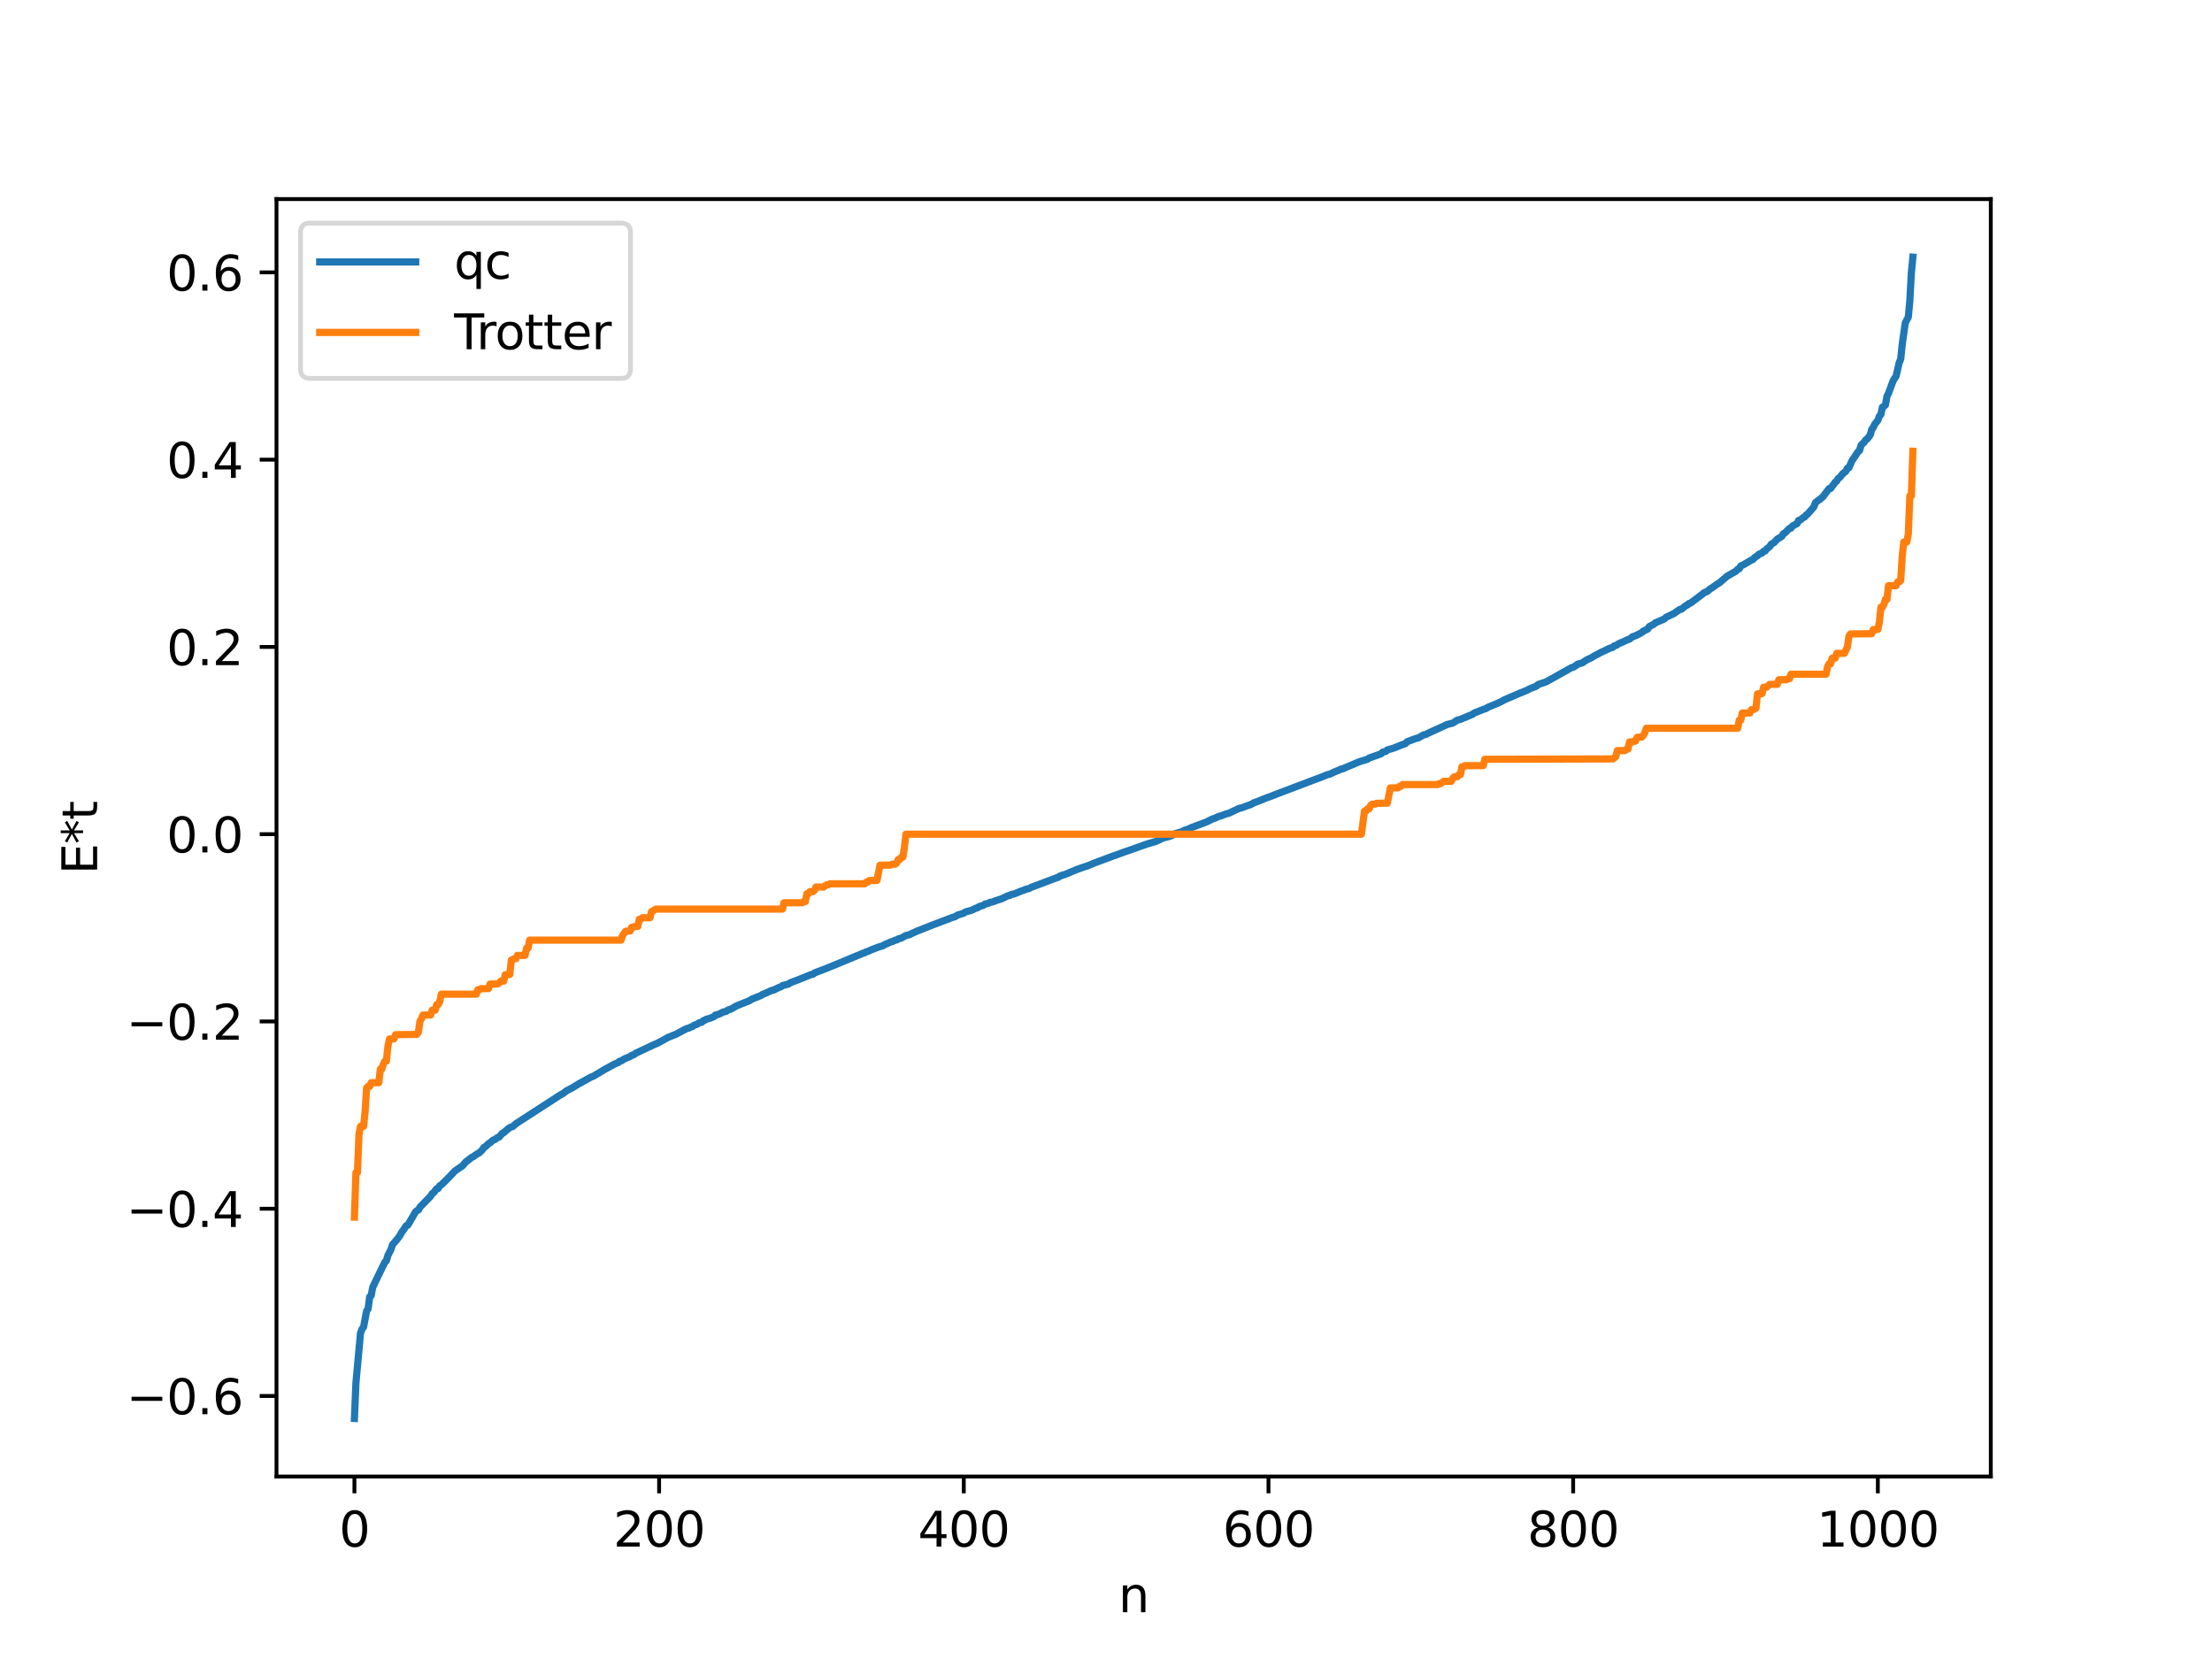 <?xml version="1.0" encoding="utf-8" standalone="no"?>
<!DOCTYPE svg PUBLIC "-//W3C//DTD SVG 1.1//EN"
  "http://www.w3.org/Graphics/SVG/1.1/DTD/svg11.dtd">
<svg xmlns:xlink="http://www.w3.org/1999/xlink" width="460.8pt" height="345.6pt" viewBox="0 0 460.8 345.6" xmlns="http://www.w3.org/2000/svg" version="1.1">
 <defs>
  <style type="text/css">*{stroke-linejoin: round; stroke-linecap: butt}</style>
 </defs>
 <g id="figure_1">
  <g id="patch_1">
   <path d="M 0 345.6 
L 460.8 345.6 
L 460.8 0 
L 0 0 
z
" style="fill: #ffffff"/>
  </g>
  <g id="axes_1">
   <g id="patch_2">
    <path d="M 57.6 307.584 
L 414.72 307.584 
L 414.72 41.472 
L 57.6 41.472 
z
" style="fill: #ffffff"/>
   </g>
   <g id="matplotlib.axis_1">
    <g id="xtick_1">
     <g id="line2d_1">
      <defs>
       <path id="m39e0103d47" d="M 0 0 
L 0 3.5 
" style="stroke: #000000; stroke-width: 0.8"/>
      </defs>
      <g>
       <use xlink:href="#m39e0103d47" x="73.833" y="307.584" style="stroke: #000000; stroke-width: 0.8"/>
      </g>
     </g>
     <g id="text_1">
      <!-- 0 -->
      <g transform="translate(70.651 322.182) scale(0.1 -0.1)">
       <defs>
        <path id="DejaVuSans-30" d="M 2034 4250 
Q 1547 4250 1301 3770 
Q 1056 3291 1056 2328 
Q 1056 1369 1301 889 
Q 1547 409 2034 409 
Q 2525 409 2770 889 
Q 3016 1369 3016 2328 
Q 3016 3291 2770 3770 
Q 2525 4250 2034 4250 
z
M 2034 4750 
Q 2819 4750 3233 4129 
Q 3647 3509 3647 2328 
Q 3647 1150 3233 529 
Q 2819 -91 2034 -91 
Q 1250 -91 836 529 
Q 422 1150 422 2328 
Q 422 3509 836 4129 
Q 1250 4750 2034 4750 
z
" transform="scale(0.016)"/>
       </defs>
       <use xlink:href="#DejaVuSans-30"/>
      </g>
     </g>
    </g>
    <g id="xtick_2">
     <g id="line2d_2">
      <g>
       <use xlink:href="#m39e0103d47" x="137.304" y="307.584" style="stroke: #000000; stroke-width: 0.8"/>
      </g>
     </g>
     <g id="text_2">
      <!-- 200 -->
      <g transform="translate(127.76 322.182) scale(0.1 -0.1)">
       <defs>
        <path id="DejaVuSans-32" d="M 1228 531 
L 3431 531 
L 3431 0 
L 469 0 
L 469 531 
Q 828 903 1448 1529 
Q 2069 2156 2228 2338 
Q 2531 2678 2651 2914 
Q 2772 3150 2772 3378 
Q 2772 3750 2511 3984 
Q 2250 4219 1831 4219 
Q 1534 4219 1204 4116 
Q 875 4013 500 3803 
L 500 4441 
Q 881 4594 1212 4672 
Q 1544 4750 1819 4750 
Q 2544 4750 2975 4387 
Q 3406 4025 3406 3419 
Q 3406 3131 3298 2873 
Q 3191 2616 2906 2266 
Q 2828 2175 2409 1742 
Q 1991 1309 1228 531 
z
" transform="scale(0.016)"/>
       </defs>
       <use xlink:href="#DejaVuSans-32"/>
       <use xlink:href="#DejaVuSans-30" x="63.623"/>
       <use xlink:href="#DejaVuSans-30" x="127.246"/>
      </g>
     </g>
    </g>
    <g id="xtick_3">
     <g id="line2d_3">
      <g>
       <use xlink:href="#m39e0103d47" x="200.775" y="307.584" style="stroke: #000000; stroke-width: 0.8"/>
      </g>
     </g>
     <g id="text_3">
      <!-- 400 -->
      <g transform="translate(191.231 322.182) scale(0.1 -0.1)">
       <defs>
        <path id="DejaVuSans-34" d="M 2419 4116 
L 825 1625 
L 2419 1625 
L 2419 4116 
z
M 2253 4666 
L 3047 4666 
L 3047 1625 
L 3713 1625 
L 3713 1100 
L 3047 1100 
L 3047 0 
L 2419 0 
L 2419 1100 
L 313 1100 
L 313 1709 
L 2253 4666 
z
" transform="scale(0.016)"/>
       </defs>
       <use xlink:href="#DejaVuSans-34"/>
       <use xlink:href="#DejaVuSans-30" x="63.623"/>
       <use xlink:href="#DejaVuSans-30" x="127.246"/>
      </g>
     </g>
    </g>
    <g id="xtick_4">
     <g id="line2d_4">
      <g>
       <use xlink:href="#m39e0103d47" x="264.246" y="307.584" style="stroke: #000000; stroke-width: 0.8"/>
      </g>
     </g>
     <g id="text_4">
      <!-- 600 -->
      <g transform="translate(254.702 322.182) scale(0.1 -0.1)">
       <defs>
        <path id="DejaVuSans-36" d="M 2113 2584 
Q 1688 2584 1439 2293 
Q 1191 2003 1191 1497 
Q 1191 994 1439 701 
Q 1688 409 2113 409 
Q 2538 409 2786 701 
Q 3034 994 3034 1497 
Q 3034 2003 2786 2293 
Q 2538 2584 2113 2584 
z
M 3366 4563 
L 3366 3988 
Q 3128 4100 2886 4159 
Q 2644 4219 2406 4219 
Q 1781 4219 1451 3797 
Q 1122 3375 1075 2522 
Q 1259 2794 1537 2939 
Q 1816 3084 2150 3084 
Q 2853 3084 3261 2657 
Q 3669 2231 3669 1497 
Q 3669 778 3244 343 
Q 2819 -91 2113 -91 
Q 1303 -91 875 529 
Q 447 1150 447 2328 
Q 447 3434 972 4092 
Q 1497 4750 2381 4750 
Q 2619 4750 2861 4703 
Q 3103 4656 3366 4563 
z
" transform="scale(0.016)"/>
       </defs>
       <use xlink:href="#DejaVuSans-36"/>
       <use xlink:href="#DejaVuSans-30" x="63.623"/>
       <use xlink:href="#DejaVuSans-30" x="127.246"/>
      </g>
     </g>
    </g>
    <g id="xtick_5">
     <g id="line2d_5">
      <g>
       <use xlink:href="#m39e0103d47" x="327.717" y="307.584" style="stroke: #000000; stroke-width: 0.8"/>
      </g>
     </g>
     <g id="text_5">
      <!-- 800 -->
      <g transform="translate(318.173 322.182) scale(0.1 -0.1)">
       <defs>
        <path id="DejaVuSans-38" d="M 2034 2216 
Q 1584 2216 1326 1975 
Q 1069 1734 1069 1313 
Q 1069 891 1326 650 
Q 1584 409 2034 409 
Q 2484 409 2743 651 
Q 3003 894 3003 1313 
Q 3003 1734 2745 1975 
Q 2488 2216 2034 2216 
z
M 1403 2484 
Q 997 2584 770 2862 
Q 544 3141 544 3541 
Q 544 4100 942 4425 
Q 1341 4750 2034 4750 
Q 2731 4750 3128 4425 
Q 3525 4100 3525 3541 
Q 3525 3141 3298 2862 
Q 3072 2584 2669 2484 
Q 3125 2378 3379 2068 
Q 3634 1759 3634 1313 
Q 3634 634 3220 271 
Q 2806 -91 2034 -91 
Q 1263 -91 848 271 
Q 434 634 434 1313 
Q 434 1759 690 2068 
Q 947 2378 1403 2484 
z
M 1172 3481 
Q 1172 3119 1398 2916 
Q 1625 2713 2034 2713 
Q 2441 2713 2670 2916 
Q 2900 3119 2900 3481 
Q 2900 3844 2670 4047 
Q 2441 4250 2034 4250 
Q 1625 4250 1398 4047 
Q 1172 3844 1172 3481 
z
" transform="scale(0.016)"/>
       </defs>
       <use xlink:href="#DejaVuSans-38"/>
       <use xlink:href="#DejaVuSans-30" x="63.623"/>
       <use xlink:href="#DejaVuSans-30" x="127.246"/>
      </g>
     </g>
    </g>
    <g id="xtick_6">
     <g id="line2d_6">
      <g>
       <use xlink:href="#m39e0103d47" x="391.188" y="307.584" style="stroke: #000000; stroke-width: 0.8"/>
      </g>
     </g>
     <g id="text_6">
      <!-- 1000 -->
      <g transform="translate(378.463 322.182) scale(0.1 -0.1)">
       <defs>
        <path id="DejaVuSans-31" d="M 794 531 
L 1825 531 
L 1825 4091 
L 703 3866 
L 703 4441 
L 1819 4666 
L 2450 4666 
L 2450 531 
L 3481 531 
L 3481 0 
L 794 0 
L 794 531 
z
" transform="scale(0.016)"/>
       </defs>
       <use xlink:href="#DejaVuSans-31"/>
       <use xlink:href="#DejaVuSans-30" x="63.623"/>
       <use xlink:href="#DejaVuSans-30" x="127.246"/>
       <use xlink:href="#DejaVuSans-30" x="190.869"/>
      </g>
     </g>
    </g>
    <g id="text_7">
     <!-- n -->
     <g transform="translate(232.991 335.861) scale(0.1 -0.1)">
      <defs>
       <path id="DejaVuSans-6e" d="M 3513 2113 
L 3513 0 
L 2938 0 
L 2938 2094 
Q 2938 2591 2744 2837 
Q 2550 3084 2163 3084 
Q 1697 3084 1428 2787 
Q 1159 2491 1159 1978 
L 1159 0 
L 581 0 
L 581 3500 
L 1159 3500 
L 1159 2956 
Q 1366 3272 1645 3428 
Q 1925 3584 2291 3584 
Q 2894 3584 3203 3211 
Q 3513 2838 3513 2113 
z
" transform="scale(0.016)"/>
      </defs>
      <use xlink:href="#DejaVuSans-6e"/>
     </g>
    </g>
   </g>
   <g id="matplotlib.axis_2">
    <g id="ytick_1">
     <g id="line2d_7">
      <defs>
       <path id="m9ff0c9fc02" d="M 0 0 
L -3.5 0 
" style="stroke: #000000; stroke-width: 0.8"/>
      </defs>
      <g>
       <use xlink:href="#m9ff0c9fc02" x="57.6" y="290.809" style="stroke: #000000; stroke-width: 0.8"/>
      </g>
     </g>
     <g id="text_8">
      <!-- −0.6 -->
      <g transform="translate(26.317 294.608) scale(0.1 -0.1)">
       <defs>
        <path id="DejaVuSans-2212" d="M 678 2272 
L 4684 2272 
L 4684 1741 
L 678 1741 
L 678 2272 
z
" transform="scale(0.016)"/>
        <path id="DejaVuSans-2e" d="M 684 794 
L 1344 794 
L 1344 0 
L 684 0 
L 684 794 
z
" transform="scale(0.016)"/>
       </defs>
       <use xlink:href="#DejaVuSans-2212"/>
       <use xlink:href="#DejaVuSans-30" x="83.789"/>
       <use xlink:href="#DejaVuSans-2e" x="147.412"/>
       <use xlink:href="#DejaVuSans-36" x="179.199"/>
      </g>
     </g>
    </g>
    <g id="ytick_2">
     <g id="line2d_8">
      <g>
       <use xlink:href="#m9ff0c9fc02" x="57.6" y="251.798" style="stroke: #000000; stroke-width: 0.8"/>
      </g>
     </g>
     <g id="text_9">
      <!-- −0.4 -->
      <g transform="translate(26.317 255.597) scale(0.1 -0.1)">
       <use xlink:href="#DejaVuSans-2212"/>
       <use xlink:href="#DejaVuSans-30" x="83.789"/>
       <use xlink:href="#DejaVuSans-2e" x="147.412"/>
       <use xlink:href="#DejaVuSans-34" x="179.199"/>
      </g>
     </g>
    </g>
    <g id="ytick_3">
     <g id="line2d_9">
      <g>
       <use xlink:href="#m9ff0c9fc02" x="57.6" y="212.787" style="stroke: #000000; stroke-width: 0.8"/>
      </g>
     </g>
     <g id="text_10">
      <!-- −0.2 -->
      <g transform="translate(26.317 216.586) scale(0.1 -0.1)">
       <use xlink:href="#DejaVuSans-2212"/>
       <use xlink:href="#DejaVuSans-30" x="83.789"/>
       <use xlink:href="#DejaVuSans-2e" x="147.412"/>
       <use xlink:href="#DejaVuSans-32" x="179.199"/>
      </g>
     </g>
    </g>
    <g id="ytick_4">
     <g id="line2d_10">
      <g>
       <use xlink:href="#m9ff0c9fc02" x="57.6" y="173.776" style="stroke: #000000; stroke-width: 0.8"/>
      </g>
     </g>
     <g id="text_11">
      <!-- 0.0 -->
      <g transform="translate(34.697 177.575) scale(0.1 -0.1)">
       <use xlink:href="#DejaVuSans-30"/>
       <use xlink:href="#DejaVuSans-2e" x="63.623"/>
       <use xlink:href="#DejaVuSans-30" x="95.41"/>
      </g>
     </g>
    </g>
    <g id="ytick_5">
     <g id="line2d_11">
      <g>
       <use xlink:href="#m9ff0c9fc02" x="57.6" y="134.765" style="stroke: #000000; stroke-width: 0.8"/>
      </g>
     </g>
     <g id="text_12">
      <!-- 0.2 -->
      <g transform="translate(34.697 138.564) scale(0.1 -0.1)">
       <use xlink:href="#DejaVuSans-30"/>
       <use xlink:href="#DejaVuSans-2e" x="63.623"/>
       <use xlink:href="#DejaVuSans-32" x="95.41"/>
      </g>
     </g>
    </g>
    <g id="ytick_6">
     <g id="line2d_12">
      <g>
       <use xlink:href="#m9ff0c9fc02" x="57.6" y="95.754" style="stroke: #000000; stroke-width: 0.8"/>
      </g>
     </g>
     <g id="text_13">
      <!-- 0.4 -->
      <g transform="translate(34.697 99.553) scale(0.1 -0.1)">
       <use xlink:href="#DejaVuSans-30"/>
       <use xlink:href="#DejaVuSans-2e" x="63.623"/>
       <use xlink:href="#DejaVuSans-34" x="95.41"/>
      </g>
     </g>
    </g>
    <g id="ytick_7">
     <g id="line2d_13">
      <g>
       <use xlink:href="#m9ff0c9fc02" x="57.6" y="56.743" style="stroke: #000000; stroke-width: 0.8"/>
      </g>
     </g>
     <g id="text_14">
      <!-- 0.6 -->
      <g transform="translate(34.697 60.542) scale(0.1 -0.1)">
       <use xlink:href="#DejaVuSans-30"/>
       <use xlink:href="#DejaVuSans-2e" x="63.623"/>
       <use xlink:href="#DejaVuSans-36" x="95.41"/>
      </g>
     </g>
    </g>
    <g id="text_15">
     <!-- E*t -->
     <g transform="translate(20.238 182.148) rotate(-90) scale(0.1 -0.1)">
      <defs>
       <path id="DejaVuSans-45" d="M 628 4666 
L 3578 4666 
L 3578 4134 
L 1259 4134 
L 1259 2753 
L 3481 2753 
L 3481 2222 
L 1259 2222 
L 1259 531 
L 3634 531 
L 3634 0 
L 628 0 
L 628 4666 
z
" transform="scale(0.016)"/>
       <path id="DejaVuSans-2a" d="M 3009 3897 
L 1888 3291 
L 3009 2681 
L 2828 2375 
L 1778 3009 
L 1778 1831 
L 1422 1831 
L 1422 3009 
L 372 2375 
L 191 2681 
L 1313 3291 
L 191 3897 
L 372 4206 
L 1422 3572 
L 1422 4750 
L 1778 4750 
L 1778 3572 
L 2828 4206 
L 3009 3897 
z
" transform="scale(0.016)"/>
       <path id="DejaVuSans-74" d="M 1172 4494 
L 1172 3500 
L 2356 3500 
L 2356 3053 
L 1172 3053 
L 1172 1153 
Q 1172 725 1289 603 
Q 1406 481 1766 481 
L 2356 481 
L 2356 0 
L 1766 0 
Q 1100 0 847 248 
Q 594 497 594 1153 
L 594 3053 
L 172 3053 
L 172 3500 
L 594 3500 
L 594 4494 
L 1172 4494 
z
" transform="scale(0.016)"/>
      </defs>
      <use xlink:href="#DejaVuSans-45"/>
      <use xlink:href="#DejaVuSans-2a" x="63.184"/>
      <use xlink:href="#DejaVuSans-74" x="113.184"/>
     </g>
    </g>
   </g>
   <g id="line2d_14">
    <path d="M 73.833 295.488 
L 74.15 288.036 
L 75.102 277.685 
L 75.42 276.859 
L 75.737 276.458 
L 76.372 273.105 
L 76.689 272.631 
L 77.006 270.149 
L 77.324 269.899 
L 77.641 268.154 
L 80.18 262.907 
L 80.497 262.634 
L 80.815 261.504 
L 81.449 260.279 
L 81.767 259.285 
L 82.719 258.185 
L 83.353 257.324 
L 83.671 256.689 
L 83.988 256.308 
L 84.623 255.339 
L 84.94 255.241 
L 86.21 253.082 
L 86.527 252.499 
L 86.844 252.195 
L 87.162 252.056 
L 87.479 251.476 
L 89.7 249.195 
L 90.018 248.663 
L 90.335 248.457 
L 90.97 247.625 
L 91.287 247.569 
L 91.605 247.014 
L 91.922 246.85 
L 92.557 246.23 
L 93.509 245.269 
L 94.778 243.928 
L 96.365 242.849 
L 97 242.091 
L 98.269 241.104 
L 98.586 240.961 
L 99.221 240.494 
L 99.856 240.138 
L 100.491 239.517 
L 100.808 239.023 
L 101.125 238.884 
L 101.76 238.252 
L 102.077 238.073 
L 102.712 237.507 
L 103.029 237.429 
L 103.664 236.954 
L 103.981 236.873 
L 104.616 236.105 
L 104.934 235.954 
L 105.568 235.397 
L 106.203 234.888 
L 106.838 234.663 
L 107.472 234.09 
L 116.676 228.13 
L 117.31 227.787 
L 117.945 227.279 
L 119.215 226.612 
L 120.484 225.829 
L 122.071 224.961 
L 123.023 224.418 
L 123.658 224.168 
L 125.879 222.836 
L 128.1 221.624 
L 128.735 221.375 
L 129.053 221.082 
L 129.37 221.037 
L 130.005 220.619 
L 131.274 220.086 
L 131.591 219.847 
L 131.909 219.782 
L 132.543 219.358 
L 136.352 217.565 
L 136.986 217.311 
L 139.208 216.093 
L 140.795 215.455 
L 143.016 214.285 
L 143.651 214.118 
L 143.968 213.908 
L 144.286 213.832 
L 144.603 213.578 
L 145.238 213.359 
L 145.555 213.112 
L 146.19 212.947 
L 146.507 212.622 
L 146.824 212.531 
L 147.142 212.318 
L 147.777 212.167 
L 148.729 211.784 
L 149.046 211.451 
L 149.681 211.312 
L 150.633 210.831 
L 151.267 210.695 
L 151.585 210.42 
L 152.22 210.243 
L 153.489 209.511 
L 155.71 208.634 
L 156.028 208.512 
L 156.662 208.123 
L 157.615 207.743 
L 158.567 207.365 
L 158.884 207.131 
L 159.519 206.89 
L 160.788 206.305 
L 161.105 206.285 
L 161.74 205.955 
L 162.375 205.667 
L 162.692 205.568 
L 163.01 205.314 
L 164.279 204.981 
L 164.596 204.74 
L 166.183 204.14 
L 169.039 202.992 
L 169.357 202.951 
L 169.674 202.679 
L 172.213 201.706 
L 173.8 201.056 
L 179.829 198.56 
L 180.147 198.484 
L 180.464 198.259 
L 180.781 198.195 
L 181.734 197.776 
L 183.003 197.291 
L 183.955 197.008 
L 184.272 196.775 
L 184.907 196.537 
L 185.542 196.226 
L 185.859 196.165 
L 186.494 195.866 
L 186.811 195.805 
L 187.129 195.596 
L 187.763 195.416 
L 188.715 194.889 
L 189.35 194.74 
L 190.937 194.012 
L 194.11 192.752 
L 198.553 191.067 
L 198.871 190.998 
L 199.505 190.623 
L 200.775 190.226 
L 201.092 189.979 
L 202.362 189.643 
L 203.314 189.186 
L 203.631 189.109 
L 203.948 188.863 
L 204.9 188.571 
L 205.218 188.315 
L 205.853 188.204 
L 206.17 187.998 
L 206.805 187.874 
L 207.439 187.62 
L 208.709 187.215 
L 209.978 186.591 
L 210.296 186.557 
L 210.613 186.351 
L 211.248 186.227 
L 212.517 185.713 
L 213.152 185.476 
L 213.786 185.235 
L 214.421 185.088 
L 214.739 184.871 
L 215.691 184.52 
L 220.134 182.847 
L 220.451 182.757 
L 220.768 182.503 
L 221.086 182.439 
L 221.403 182.259 
L 221.72 182.225 
L 224.259 181.159 
L 225.211 180.821 
L 225.846 180.602 
L 226.481 180.41 
L 228.067 179.748 
L 229.337 179.28 
L 231.876 178.329 
L 232.828 177.998 
L 234.097 177.523 
L 235.367 177.096 
L 238.858 175.851 
L 240.762 175.29 
L 242.348 174.564 
L 243.618 174.241 
L 244.253 173.985 
L 244.887 173.634 
L 246.157 173.269 
L 246.791 172.944 
L 247.426 172.759 
L 248.061 172.455 
L 251.234 171.271 
L 252.504 170.639 
L 253.139 170.417 
L 253.773 170.116 
L 254.408 169.939 
L 255.36 169.577 
L 255.995 169.403 
L 256.629 169.107 
L 258.216 168.359 
L 258.534 168.332 
L 259.803 167.851 
L 260.438 167.652 
L 261.39 167.154 
L 262.024 166.946 
L 263.929 166.173 
L 264.881 165.834 
L 266.15 165.337 
L 272.497 162.931 
L 273.449 162.568 
L 274.719 162.104 
L 276.623 161.345 
L 276.94 161.311 
L 277.892 160.853 
L 279.479 160.188 
L 279.796 160.133 
L 280.431 159.84 
L 281.7 159.31 
L 282.97 158.766 
L 283.605 158.541 
L 284.874 158.175 
L 285.191 157.92 
L 287.73 157.022 
L 288.048 156.672 
L 288.682 156.545 
L 289 156.227 
L 290.269 155.87 
L 291.539 155.357 
L 292.808 154.877 
L 293.125 154.519 
L 295.029 153.809 
L 295.347 153.777 
L 296.616 153.063 
L 296.934 153.044 
L 297.568 152.712 
L 300.424 151.415 
L 301.377 150.949 
L 302.646 150.631 
L 303.598 150.01 
L 304.233 149.853 
L 306.772 148.801 
L 307.089 148.547 
L 308.358 148.038 
L 308.993 147.78 
L 309.628 147.578 
L 309.945 147.34 
L 310.58 147.086 
L 312.484 146.285 
L 313.436 145.764 
L 315.023 145.084 
L 316.61 144.391 
L 317.244 144.153 
L 317.879 143.893 
L 318.831 143.417 
L 319.783 143.061 
L 320.1 142.903 
L 320.418 142.593 
L 322.005 142.071 
L 322.639 141.732 
L 327.4 139.069 
L 327.717 139.012 
L 328.352 138.598 
L 328.669 138.348 
L 329.621 138.085 
L 330.573 137.446 
L 331.525 137.013 
L 332.16 136.611 
L 332.795 136.292 
L 333.429 135.947 
L 334.064 135.65 
L 335.334 135.04 
L 335.968 134.861 
L 336.286 134.541 
L 336.603 134.487 
L 337.238 134.075 
L 338.19 133.676 
L 339.142 133.23 
L 339.459 133.147 
L 340.094 132.634 
L 340.729 132.432 
L 341.363 132.115 
L 341.998 131.779 
L 342.315 131.487 
L 343.267 131.034 
L 343.585 130.524 
L 344.537 130.028 
L 344.854 129.733 
L 346.441 129.06 
L 346.758 128.9 
L 347.076 128.588 
L 348.662 127.832 
L 349.932 126.961 
L 350.249 126.918 
L 351.201 126.161 
L 351.519 126.018 
L 351.836 125.728 
L 352.153 125.644 
L 354.692 123.739 
L 355.01 123.456 
L 355.644 123.216 
L 356.279 122.649 
L 356.596 122.493 
L 357.231 122.026 
L 357.866 121.583 
L 358.183 121.418 
L 359.77 120.042 
L 361.674 118.96 
L 361.991 118.588 
L 362.309 118.491 
L 362.626 117.907 
L 363.261 117.609 
L 364.848 116.672 
L 365.165 116.562 
L 365.482 116.185 
L 366.117 115.755 
L 366.434 115.455 
L 367.069 115.202 
L 367.386 114.849 
L 367.704 114.797 
L 368.021 114.358 
L 368.656 113.88 
L 368.973 113.384 
L 369.608 112.998 
L 370.243 112.313 
L 371.195 111.726 
L 371.512 111.177 
L 371.829 111.024 
L 372.781 110.075 
L 373.099 110.019 
L 373.416 109.578 
L 374.051 109.228 
L 374.368 109.067 
L 374.686 108.406 
L 375.003 108.348 
L 375.638 107.833 
L 375.955 107.675 
L 376.272 107.27 
L 376.59 107.059 
L 377.859 105.592 
L 378.177 104.726 
L 378.811 104.203 
L 379.129 104.024 
L 379.763 103.468 
L 380.398 102.619 
L 381.033 101.79 
L 381.35 101.75 
L 382.302 100.462 
L 382.62 100.215 
L 382.937 99.667 
L 383.254 99.462 
L 383.889 98.677 
L 384.524 98.171 
L 384.841 97.537 
L 385.158 97.452 
L 385.793 95.996 
L 387.062 94.113 
L 387.38 93.845 
L 387.697 92.746 
L 388.332 92.125 
L 388.649 91.646 
L 388.967 91.454 
L 389.601 90.608 
L 389.919 89.444 
L 390.236 89.051 
L 390.553 88.353 
L 391.188 87.569 
L 391.505 86.702 
L 391.823 86.342 
L 392.14 84.822 
L 392.458 84.667 
L 392.775 84.33 
L 393.092 82.554 
L 393.41 81.933 
L 394.362 79.329 
L 394.996 78.349 
L 395.631 75.558 
L 395.948 74.825 
L 396.266 71.745 
L 396.9 67.243 
L 397.535 66.06 
L 397.853 62.637 
L 398.17 56.837 
L 398.487 53.568 
L 398.487 53.568 
" clip-path="url(#p3f78ae9626)" style="fill: none; stroke: #1f77b4; stroke-width: 1.5; stroke-linecap: square"/>
   </g>
   <g id="line2d_15">
    <path d="M 73.833 253.552 
L 74.15 244.243 
L 74.467 244.243 
L 74.785 236.286 
L 75.102 234.633 
L 75.737 234.633 
L 76.054 231.656 
L 76.372 226.63 
L 76.689 226.321 
L 77.006 226.321 
L 77.324 225.544 
L 78.91 225.544 
L 79.228 222.708 
L 79.545 222.708 
L 79.862 221.682 
L 80.18 221.047 
L 80.497 221.047 
L 80.815 217.912 
L 81.132 216.436 
L 82.084 216.411 
L 82.401 215.537 
L 86.844 215.488 
L 87.162 215.009 
L 87.479 212.737 
L 87.796 212.235 
L 88.114 211.449 
L 89.7 211.449 
L 90.018 210.444 
L 90.653 210.444 
L 90.97 209.276 
L 91.287 209.276 
L 91.605 208.668 
L 91.922 207.104 
L 99.221 207.104 
L 99.539 206.172 
L 99.856 206.172 
L 100.173 205.951 
L 101.76 205.951 
L 102.077 204.985 
L 103.664 204.985 
L 103.981 204.767 
L 104.299 204.39 
L 104.934 204.39 
L 105.251 203.065 
L 106.203 202.999 
L 106.52 200.009 
L 107.155 199.713 
L 107.472 199.713 
L 107.79 199.025 
L 109.377 199.025 
L 109.694 197.513 
L 110.011 197.513 
L 110.329 195.844 
L 129.37 195.844 
L 129.687 194.895 
L 130.322 194.003 
L 131.274 193.946 
L 131.591 193.17 
L 131.909 193.17 
L 132.226 192.993 
L 132.861 192.993 
L 133.178 191.499 
L 133.496 191.499 
L 133.813 191.186 
L 135.4 191.186 
L 135.717 189.913 
L 136.669 189.381 
L 163.01 189.381 
L 163.327 188.058 
L 167.135 188.058 
L 167.453 187.817 
L 167.77 187.817 
L 168.087 186.18 
L 168.405 186.18 
L 168.722 185.744 
L 169.357 185.744 
L 169.674 185.462 
L 169.991 184.787 
L 171.578 184.787 
L 172.213 184.311 
L 172.53 184.311 
L 172.848 184.109 
L 180.147 184.109 
L 180.464 183.761 
L 180.781 183.761 
L 181.099 183.42 
L 182.686 183.42 
L 183.32 180.24 
L 185.542 180.211 
L 185.859 180.027 
L 186.494 180.027 
L 186.811 179.748 
L 187.129 179.048 
L 187.446 179.048 
L 187.763 178.574 
L 188.081 178.574 
L 188.398 176.597 
L 188.715 173.776 
L 283.605 173.776 
L 284.239 168.978 
L 284.557 168.978 
L 284.874 168.504 
L 285.191 168.504 
L 285.509 167.805 
L 285.826 167.526 
L 286.461 167.526 
L 286.778 167.341 
L 289 167.313 
L 289.634 164.132 
L 291.221 164.132 
L 291.539 163.791 
L 291.856 163.791 
L 292.173 163.444 
L 299.472 163.444 
L 299.79 163.242 
L 300.107 163.242 
L 300.742 162.766 
L 302.329 162.766 
L 302.646 162.091 
L 302.963 161.809 
L 303.598 161.809 
L 303.915 161.372 
L 304.233 161.372 
L 304.55 159.736 
L 304.867 159.736 
L 305.185 159.494 
L 308.993 159.494 
L 309.31 158.172 
L 335.968 158.099 
L 336.603 157.64 
L 336.92 156.366 
L 338.507 156.366 
L 338.824 156.053 
L 339.142 156.053 
L 339.459 154.559 
L 340.094 154.559 
L 340.411 154.382 
L 340.729 154.382 
L 341.046 153.606 
L 341.681 153.549 
L 341.998 153.549 
L 342.315 153.204 
L 342.633 152.657 
L 342.95 151.708 
L 361.991 151.708 
L 362.309 150.039 
L 362.626 150.039 
L 362.943 148.528 
L 364.53 148.528 
L 364.848 147.839 
L 365.165 147.839 
L 365.8 147.544 
L 366.117 144.554 
L 367.069 144.487 
L 367.386 143.162 
L 368.021 143.162 
L 368.656 142.567 
L 370.243 142.567 
L 370.56 141.601 
L 372.147 141.601 
L 372.464 141.381 
L 372.781 141.381 
L 373.099 140.449 
L 380.398 140.449 
L 380.715 138.884 
L 381.033 138.276 
L 381.35 138.276 
L 381.667 137.109 
L 382.302 137.109 
L 382.62 136.104 
L 384.206 136.104 
L 384.841 134.815 
L 385.158 132.543 
L 385.476 132.065 
L 389.919 132.015 
L 390.236 131.142 
L 391.188 131.116 
L 391.505 129.64 
L 391.823 126.505 
L 392.14 126.505 
L 392.458 125.871 
L 392.775 124.844 
L 393.092 124.844 
L 393.41 122.009 
L 394.996 122.009 
L 395.314 121.231 
L 395.631 121.231 
L 395.948 120.923 
L 396.266 115.897 
L 396.583 112.919 
L 397.218 112.919 
L 397.535 111.266 
L 397.853 103.309 
L 398.17 103.309 
L 398.487 94 
L 398.487 94 
" clip-path="url(#p3f78ae9626)" style="fill: none; stroke: #ff7f0e; stroke-width: 1.5; stroke-linecap: square"/>
   </g>
   <g id="patch_3">
    <path d="M 57.6 307.584 
L 57.6 41.472 
" style="fill: none; stroke: #000000; stroke-width: 0.8; stroke-linejoin: miter; stroke-linecap: square"/>
   </g>
   <g id="patch_4">
    <path d="M 414.72 307.584 
L 414.72 41.472 
" style="fill: none; stroke: #000000; stroke-width: 0.8; stroke-linejoin: miter; stroke-linecap: square"/>
   </g>
   <g id="patch_5">
    <path d="M 57.6 307.584 
L 414.72 307.584 
" style="fill: none; stroke: #000000; stroke-width: 0.8; stroke-linejoin: miter; stroke-linecap: square"/>
   </g>
   <g id="patch_6">
    <path d="M 57.6 41.472 
L 414.72 41.472 
" style="fill: none; stroke: #000000; stroke-width: 0.8; stroke-linejoin: miter; stroke-linecap: square"/>
   </g>
   <g id="legend_1">
    <g id="patch_7">
     <path d="M 64.6 78.828 
L 129.342 78.828 
Q 131.342 78.828 131.342 76.828 
L 131.342 48.472 
Q 131.342 46.472 129.342 46.472 
L 64.6 46.472 
Q 62.6 46.472 62.6 48.472 
L 62.6 76.828 
Q 62.6 78.828 64.6 78.828 
z
" style="fill: #ffffff; opacity: 0.8; stroke: #cccccc; stroke-linejoin: miter"/>
    </g>
    <g id="line2d_16">
     <path d="M 66.6 54.57 
L 76.6 54.57 
L 86.6 54.57 
" style="fill: none; stroke: #1f77b4; stroke-width: 1.5; stroke-linecap: square"/>
    </g>
    <g id="text_16">
     <!-- qc -->
     <g transform="translate(94.6 58.07) scale(0.1 -0.1)">
      <defs>
       <path id="DejaVuSans-71" d="M 947 1747 
Q 947 1113 1208 752 
Q 1469 391 1925 391 
Q 2381 391 2643 752 
Q 2906 1113 2906 1747 
Q 2906 2381 2643 2742 
Q 2381 3103 1925 3103 
Q 1469 3103 1208 2742 
Q 947 2381 947 1747 
z
M 2906 525 
Q 2725 213 2448 61 
Q 2172 -91 1784 -91 
Q 1150 -91 751 415 
Q 353 922 353 1747 
Q 353 2572 751 3078 
Q 1150 3584 1784 3584 
Q 2172 3584 2448 3432 
Q 2725 3281 2906 2969 
L 2906 3500 
L 3481 3500 
L 3481 -1331 
L 2906 -1331 
L 2906 525 
z
" transform="scale(0.016)"/>
       <path id="DejaVuSans-63" d="M 3122 3366 
L 3122 2828 
Q 2878 2963 2633 3030 
Q 2388 3097 2138 3097 
Q 1578 3097 1268 2742 
Q 959 2388 959 1747 
Q 959 1106 1268 751 
Q 1578 397 2138 397 
Q 2388 397 2633 464 
Q 2878 531 3122 666 
L 3122 134 
Q 2881 22 2623 -34 
Q 2366 -91 2075 -91 
Q 1284 -91 818 406 
Q 353 903 353 1747 
Q 353 2603 823 3093 
Q 1294 3584 2113 3584 
Q 2378 3584 2631 3529 
Q 2884 3475 3122 3366 
z
" transform="scale(0.016)"/>
      </defs>
      <use xlink:href="#DejaVuSans-71"/>
      <use xlink:href="#DejaVuSans-63" x="63.477"/>
     </g>
    </g>
    <g id="line2d_17">
     <path d="M 66.6 69.249 
L 76.6 69.249 
L 86.6 69.249 
" style="fill: none; stroke: #ff7f0e; stroke-width: 1.5; stroke-linecap: square"/>
    </g>
    <g id="text_17">
     <!-- Trotter -->
     <g transform="translate(94.6 72.749) scale(0.1 -0.1)">
      <defs>
       <path id="DejaVuSans-54" d="M -19 4666 
L 3928 4666 
L 3928 4134 
L 2272 4134 
L 2272 0 
L 1638 0 
L 1638 4134 
L -19 4134 
L -19 4666 
z
" transform="scale(0.016)"/>
       <path id="DejaVuSans-72" d="M 2631 2963 
Q 2534 3019 2420 3045 
Q 2306 3072 2169 3072 
Q 1681 3072 1420 2755 
Q 1159 2438 1159 1844 
L 1159 0 
L 581 0 
L 581 3500 
L 1159 3500 
L 1159 2956 
Q 1341 3275 1631 3429 
Q 1922 3584 2338 3584 
Q 2397 3584 2469 3576 
Q 2541 3569 2628 3553 
L 2631 2963 
z
" transform="scale(0.016)"/>
       <path id="DejaVuSans-6f" d="M 1959 3097 
Q 1497 3097 1228 2736 
Q 959 2375 959 1747 
Q 959 1119 1226 758 
Q 1494 397 1959 397 
Q 2419 397 2687 759 
Q 2956 1122 2956 1747 
Q 2956 2369 2687 2733 
Q 2419 3097 1959 3097 
z
M 1959 3584 
Q 2709 3584 3137 3096 
Q 3566 2609 3566 1747 
Q 3566 888 3137 398 
Q 2709 -91 1959 -91 
Q 1206 -91 779 398 
Q 353 888 353 1747 
Q 353 2609 779 3096 
Q 1206 3584 1959 3584 
z
" transform="scale(0.016)"/>
       <path id="DejaVuSans-65" d="M 3597 1894 
L 3597 1613 
L 953 1613 
Q 991 1019 1311 708 
Q 1631 397 2203 397 
Q 2534 397 2845 478 
Q 3156 559 3463 722 
L 3463 178 
Q 3153 47 2828 -22 
Q 2503 -91 2169 -91 
Q 1331 -91 842 396 
Q 353 884 353 1716 
Q 353 2575 817 3079 
Q 1281 3584 2069 3584 
Q 2775 3584 3186 3129 
Q 3597 2675 3597 1894 
z
M 3022 2063 
Q 3016 2534 2758 2815 
Q 2500 3097 2075 3097 
Q 1594 3097 1305 2825 
Q 1016 2553 972 2059 
L 3022 2063 
z
" transform="scale(0.016)"/>
      </defs>
      <use xlink:href="#DejaVuSans-54"/>
      <use xlink:href="#DejaVuSans-72" x="46.334"/>
      <use xlink:href="#DejaVuSans-6f" x="85.197"/>
      <use xlink:href="#DejaVuSans-74" x="146.379"/>
      <use xlink:href="#DejaVuSans-74" x="185.588"/>
      <use xlink:href="#DejaVuSans-65" x="224.797"/>
      <use xlink:href="#DejaVuSans-72" x="286.32"/>
     </g>
    </g>
   </g>
  </g>
 </g>
 <defs>
  <clipPath id="p3f78ae9626">
   <rect x="57.6" y="41.472" width="357.12" height="266.112"/>
  </clipPath>
 </defs>
</svg>

